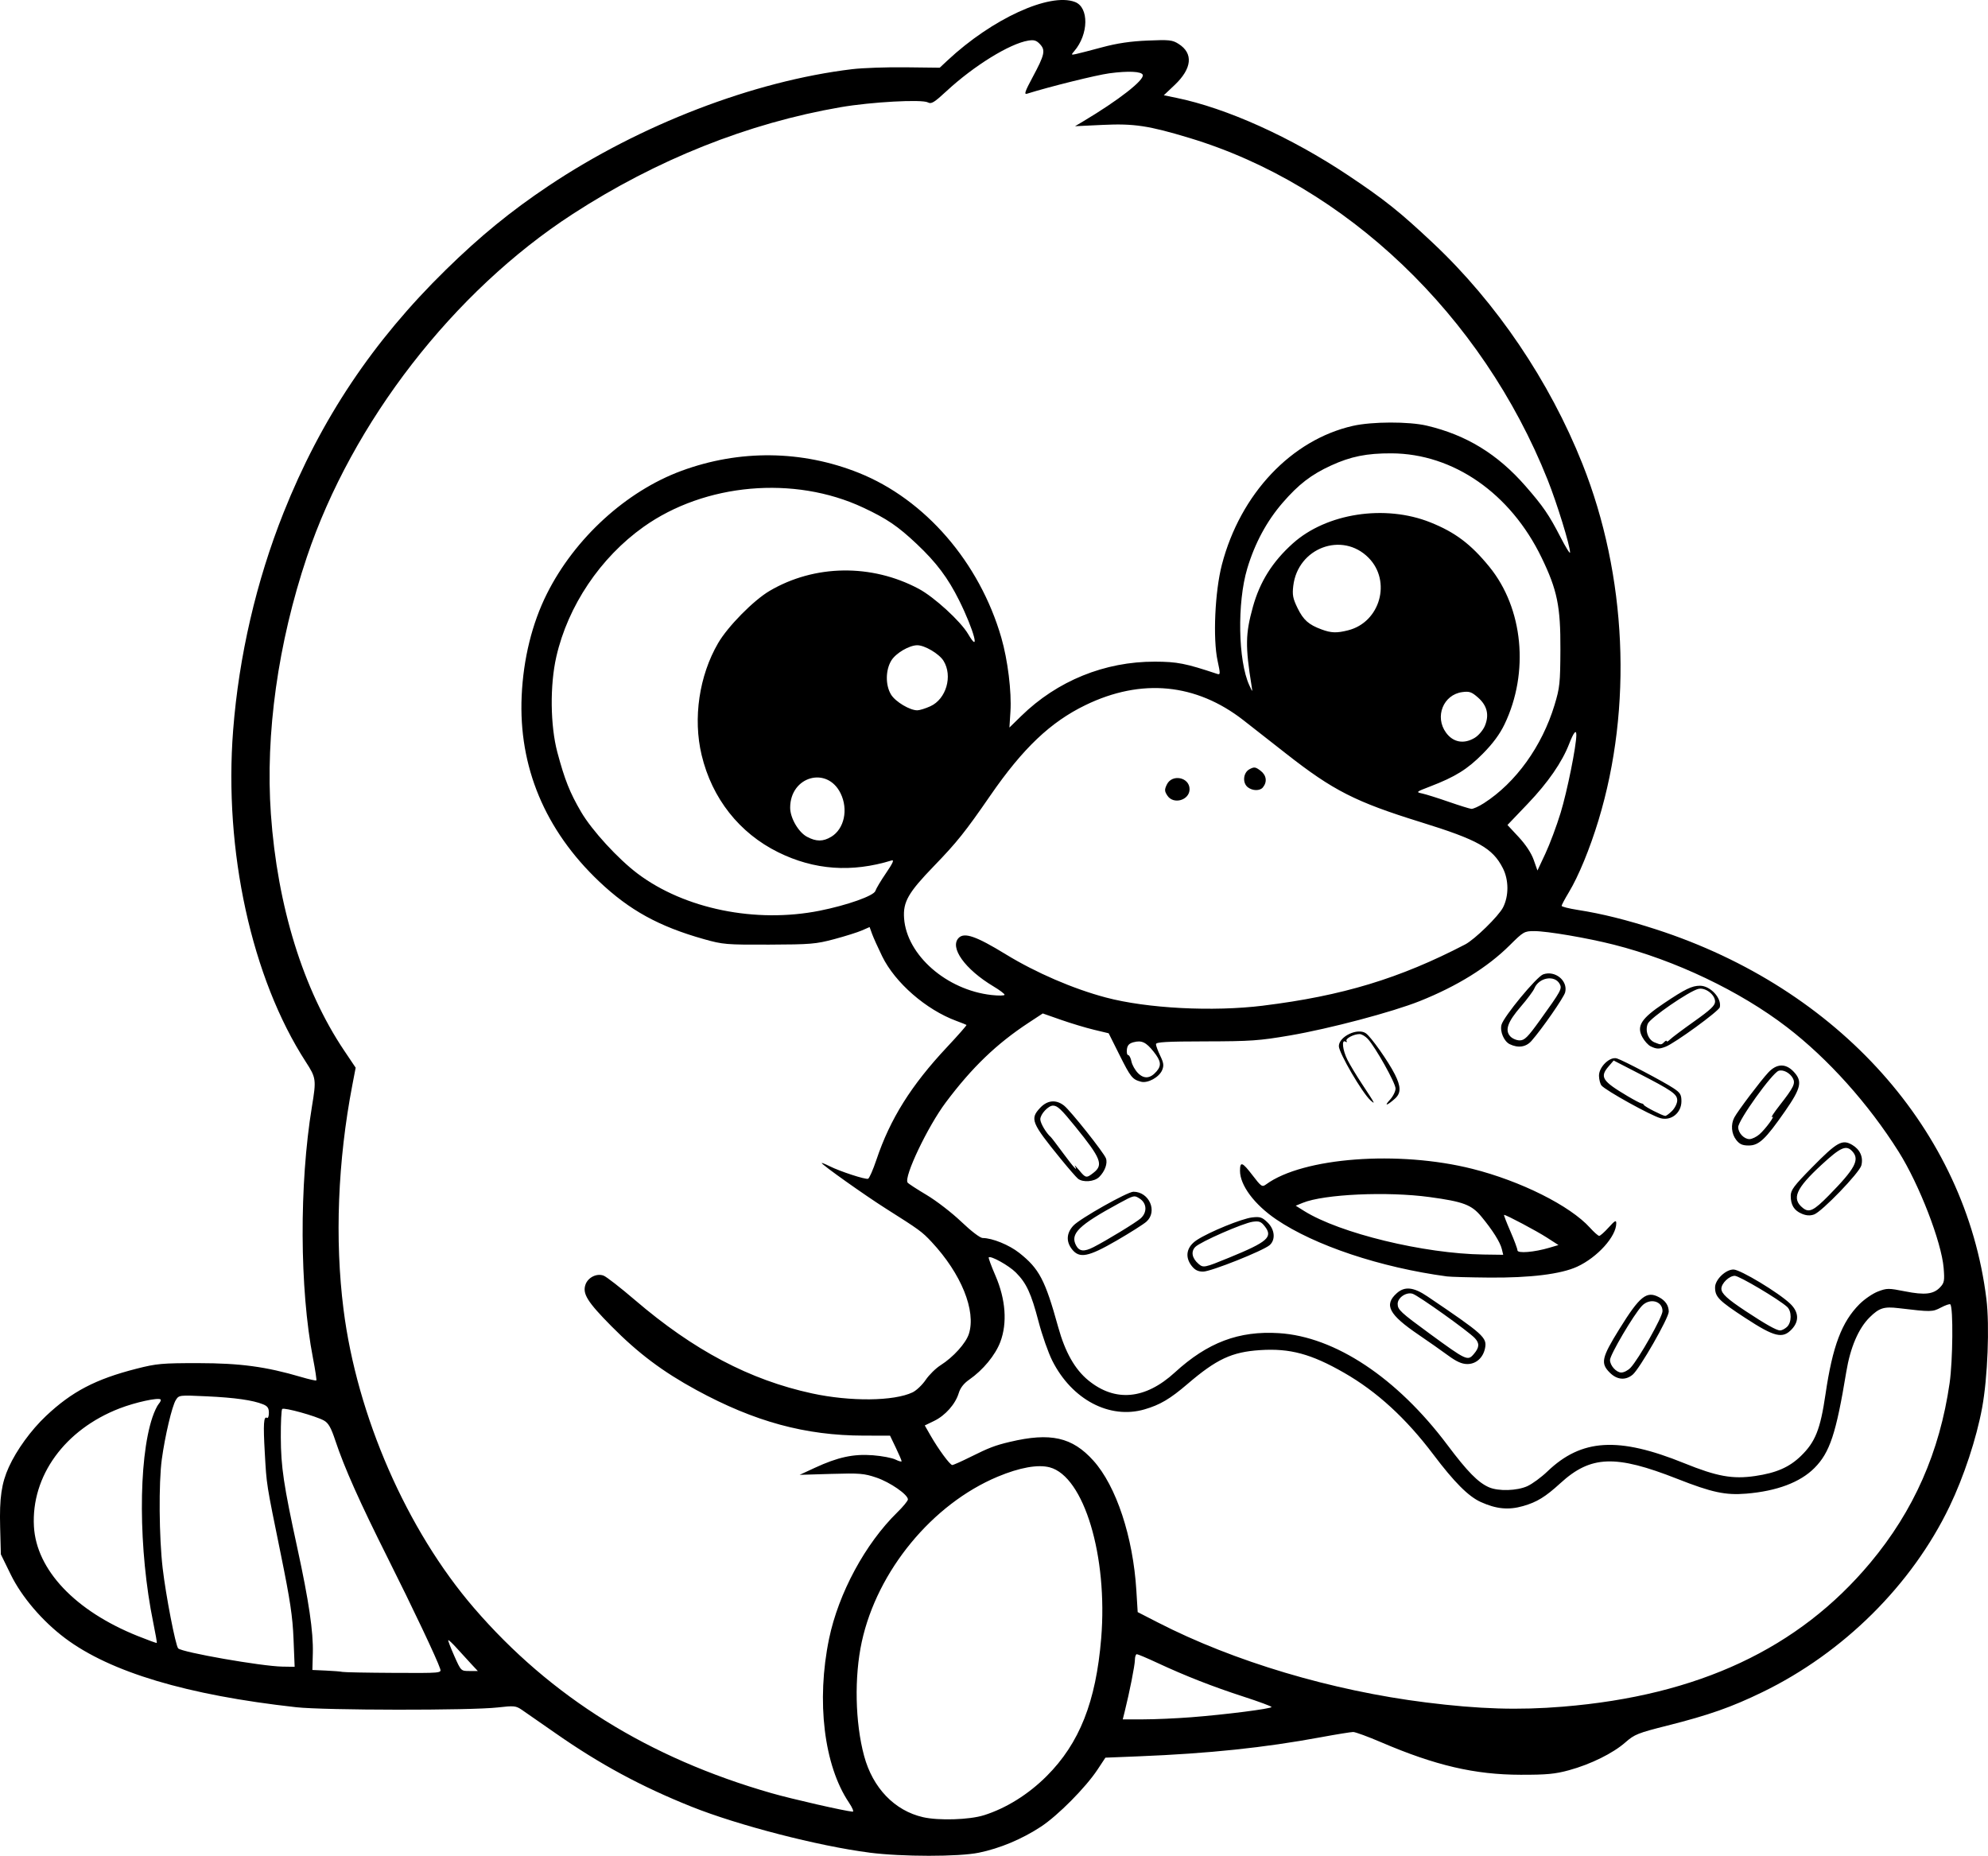 <?xml version="1.0" encoding="UTF-8" standalone="no"?>
<!-- Created with Inkscape (http://www.inkscape.org/) -->

<svg
   width="250.229mm"
   height="233.584mm"
   viewBox="0 0 250.229 233.584"
   version="1.1"
   id="svg1"
   xml:space="preserve"
   xmlns="http://www.w3.org/2000/svg"
   xmlns:svg="http://www.w3.org/2000/svg"><defs
     id="defs1" /><g
     id="layer1"
     transform="translate(-72.276,311.536)"><path
       style="fill:#000000"
       d="m 181.704,-78.349 c -6.399,-0.82 -16.544,-3.441 -22.403,-5.787 -6.307,-2.526 -11.504,-5.331 -17.066,-9.215 -1.892,-1.321 -3.81,-2.654 -4.264,-2.962 -0.764,-0.52 -0.987,-0.542 -3.043,-0.307 -3.417,0.391 -21.775,0.37 -25.37,-0.028 -13.726,-1.521 -23.401,-4.414 -29.103,-8.7 -2.857,-2.148 -5.448,-5.183 -6.824,-7.995 l -1.247,-2.547 -0.091,-3.44 c -0.097,-3.657 0.173,-5.516 1.092,-7.541 0.981,-2.161 2.803,-4.668 4.673,-6.432 3.269,-3.083 6.246,-4.639 11.391,-5.952 2.538,-0.648 3.212,-0.708 7.805,-0.704 5.267,0.005 8.496,0.441 12.924,1.744 0.996,0.293 1.857,0.487 1.913,0.431 0.056,-0.056 -0.135,-1.323 -0.424,-2.815 -1.684,-8.688 -1.739,-21.883 -0.13,-31.649 0.562,-3.413 0.534,-3.615 -0.778,-5.643 -6.811,-10.529 -10.321,-26.56 -9.138,-41.745 0.725,-9.307 2.913,-18.75 6.341,-27.357 4.69,-11.775 11.24,-21.582 20.42,-30.574 4.339,-4.25 8.176,-7.385 12.925,-10.563 11.524,-7.711 25.813,-13.205 38.229,-14.699 1.308,-0.157 4.323,-0.263 6.699,-0.235 l 4.321,0.051 0.974,-0.91 c 5.617,-5.251 12.864,-8.576 16.05,-7.365 1.782,0.677 1.73,4.07 -0.094,6.192 -0.409,0.476 -0.397,0.494 0.23,0.36 0.364,-0.078 1.852,-0.462 3.307,-0.854 1.858,-0.5 3.552,-0.751 5.689,-0.841 2.751,-0.117 3.126,-0.076 3.909,0.419 1.884,1.191 1.7,3.098 -0.499,5.18 l -1.36,1.287 1.555,0.318 c 6.339,1.296 14.451,4.954 21.663,9.769 4.574,3.054 6.5,4.592 10.697,8.543 7.973,7.505 14.635,17.356 18.774,27.758 5.594,14.061 6.343,30.644 2.027,44.865 -1.09,3.59 -2.506,7.029 -3.734,9.069 -0.5,0.83 -0.909,1.597 -0.909,1.705 0,0.108 0.923,0.34 2.051,0.517 3.021,0.472 6.132,1.246 9.856,2.452 22.985,7.445 38.95,25.313 41.56,46.513 0.416,3.376 0.159,9.912 -0.538,13.697 -0.71,3.855 -2.305,8.687 -4.104,12.429 -4.742,9.862 -13.349,18.405 -23.526,23.351 -3.919,1.905 -6.745,2.9 -12,4.225 -3.705,0.935 -4.132,1.106 -5.273,2.11 -1.562,1.375 -4.361,2.757 -7.099,3.506 -1.748,0.478 -2.809,0.577 -6.085,0.571 -5.778,-0.011 -10.734,-1.166 -17.562,-4.093 -1.655,-0.71 -3.237,-1.29 -3.514,-1.29 -0.277,0 -2.097,0.294 -4.044,0.654 -7.183,1.327 -14.087,2.051 -22.973,2.409 l -4.172,0.168 -0.986,1.493 c -1.492,2.259 -4.99,5.789 -7.13,7.194 -2.383,1.565 -5.16,2.729 -7.805,3.273 -2.547,0.523 -9.679,0.52 -13.79,-0.007 z m 14.401,-4.698 c 2.81,-0.883 5.612,-2.63 7.921,-4.94 4.128,-4.128 6.196,-9.352 6.855,-17.32 0.856,-10.346 -2.164,-20.386 -6.476,-21.534 -1.48,-0.394 -3.795,0.021 -6.552,1.175 -8.235,3.447 -15.16,11.86 -17.103,20.775 -0.961,4.41 -0.844,10.166 0.292,14.376 1.089,4.036 3.839,6.893 7.422,7.709 1.97,0.449 5.832,0.327 7.64,-0.242 z m -16.975,-1.604 c -3.139,-4.651 -4.125,-12.779 -2.5,-20.614 1.187,-5.725 4.555,-11.967 8.582,-15.906 0.738,-0.722 1.342,-1.458 1.342,-1.636 0,-0.607 -2.247,-2.162 -3.969,-2.745 -1.551,-0.526 -2.109,-0.571 -5.689,-0.465 l -3.969,0.118 1.914,-0.886 c 2.9,-1.343 4.859,-1.766 7.307,-1.578 1.142,0.088 2.422,0.332 2.844,0.542 0.422,0.211 0.768,0.303 0.768,0.205 2.1e-4,-0.098 -0.327,-0.861 -0.728,-1.696 l -0.728,-1.518 -3.307,-0.005 c -7.348,-0.011 -13.737,-1.751 -21.056,-5.733 -4.251,-2.313 -7.327,-4.623 -10.715,-8.048 -3.012,-3.044 -3.659,-4.083 -3.256,-5.229 0.321,-0.911 1.422,-1.454 2.285,-1.125 0.354,0.135 2.122,1.51 3.927,3.056 7.418,6.353 14.456,10.065 22.301,11.765 4.828,1.046 10.319,0.988 12.66,-0.133 0.476,-0.228 1.218,-0.934 1.649,-1.569 0.431,-0.635 1.273,-1.464 1.872,-1.842 1.599,-1.011 3.19,-2.773 3.565,-3.949 0.928,-2.912 -0.965,-7.579 -4.693,-11.572 -1.206,-1.291 -1.534,-1.53 -5.76,-4.202 -2.588,-1.636 -8.07,-5.526 -8.07,-5.727 0,-0.056 0.446,0.123 0.992,0.397 1.314,0.659 4.493,1.697 4.842,1.581 0.152,-0.051 0.625,-1.127 1.05,-2.392 1.731,-5.152 4.369,-9.362 8.88,-14.174 1.405,-1.499 2.51,-2.757 2.457,-2.797 -0.054,-0.04 -0.634,-0.271 -1.289,-0.513 -3.803,-1.407 -7.699,-4.801 -9.321,-8.12 -0.533,-1.091 -1.108,-2.368 -1.277,-2.836 l -0.307,-0.851 -0.964,0.423 c -0.53,0.233 -2.095,0.726 -3.477,1.096 -2.307,0.617 -2.981,0.674 -8.202,0.693 -5.397,0.019 -5.817,-0.016 -8.202,-0.687 -5.665,-1.595 -9.378,-3.638 -13.199,-7.261 -6.817,-6.465 -10.152,-14.453 -9.751,-23.349 0.212,-4.69 1.311,-9.142 3.177,-12.867 3.497,-6.981 9.974,-12.901 16.924,-15.467 7.313,-2.7 15.184,-2.611 22.337,0.253 8.341,3.34 15.186,11.251 17.932,20.727 0.816,2.817 1.311,6.832 1.151,9.335 l -0.128,1.993 1.483,-1.45 c 4.532,-4.431 10.513,-6.863 16.829,-6.844 2.815,0.009 3.849,0.212 7.844,1.542 0.401,0.134 0.405,0.003 0.044,-1.665 -0.601,-2.779 -0.334,-8.72 0.545,-12.092 2.319,-8.9 8.749,-15.71 16.49,-17.464 2.407,-0.546 7.048,-0.559 9.306,-0.026 4.973,1.172 8.897,3.574 12.411,7.595 2.22,2.54 2.967,3.631 4.409,6.432 0.663,1.289 1.206,2.162 1.206,1.939 0,-0.866 -1.64,-6.182 -2.823,-9.151 -8.257,-20.719 -25.401,-37.083 -45.077,-43.026 -5.154,-1.557 -6.985,-1.833 -10.929,-1.646 l -3.48,0.165 1.016,-0.605 c 4.45,-2.651 7.724,-5.204 7.51,-5.856 -0.144,-0.439 -1.83,-0.518 -4.212,-0.197 -1.641,0.221 -7.56,1.689 -10.362,2.57 -0.391,0.123 -0.249,-0.297 0.696,-2.055 1.533,-2.851 1.659,-3.411 0.943,-4.179 -0.446,-0.479 -0.746,-0.571 -1.476,-0.453 -2.331,0.378 -6.841,3.163 -10.28,6.347 -1.559,1.444 -1.928,1.67 -2.345,1.436 -0.742,-0.415 -7.123,-0.067 -10.991,0.599 -11.658,2.008 -23.181,6.604 -33.734,13.453 -14.993,9.731 -27.751,26.191 -33.452,43.16 -3.635,10.819 -5.241,22.297 -4.53,32.369 0.82,11.602 4.063,22.076 9.208,29.737 l 1.463,2.179 -0.42,2.187 c -1.834,9.557 -2.222,19.44 -1.11,28.23 1.699,13.432 7.966,27.773 16.425,37.59 9.654,11.203 21.985,18.879 37.44,23.306 2.568,0.736 9.191,2.247 10.222,2.332 0.177,0.015 -0.034,-0.501 -0.47,-1.146 z m 43.038,-10.732 c 4.311,-0.332 10.16,-1.077 10.155,-1.293 -0.002,-0.09 -1.58,-0.675 -3.506,-1.299 -3.887,-1.26 -7.341,-2.613 -10.87,-4.257 -1.288,-0.6 -2.449,-1.091 -2.58,-1.091 -0.131,0 -0.24,0.327 -0.242,0.728 -0.003,0.663 -0.665,4.014 -1.281,6.482 l -0.247,0.992 h 2.58 c 1.419,0 4.115,-0.118 5.991,-0.263 z m 46.855,-1.338 c 17.015,-1.396 29.646,-7.311 38.668,-18.111 5.474,-6.553 8.73,-13.93 9.982,-22.615 0.409,-2.841 0.468,-9.531 0.087,-9.912 -0.078,-0.078 -0.609,0.104 -1.181,0.404 -1.073,0.562 -1.233,0.564 -5.325,0.076 -1.843,-0.22 -2.439,-0.032 -3.638,1.149 -1.41,1.388 -2.443,3.795 -2.95,6.876 -1.281,7.769 -2.07,10.15 -4.007,12.095 -1.798,1.806 -4.732,2.909 -8.58,3.227 -2.622,0.217 -4.337,-0.152 -8.694,-1.867 -7.778,-3.062 -10.878,-2.946 -14.7,0.548 -1.893,1.731 -2.96,2.386 -4.7,2.883 -1.829,0.523 -3.38,0.373 -5.332,-0.515 -1.552,-0.706 -3.331,-2.489 -5.961,-5.975 -3.448,-4.569 -7.111,-7.924 -11.237,-10.289 -4.15,-2.38 -6.825,-3.1 -10.589,-2.85 -3.548,0.235 -5.463,1.131 -9.122,4.265 -2.196,1.881 -3.459,2.626 -5.409,3.193 -4.393,1.277 -9.139,-1.226 -11.604,-6.12 -0.507,-1.006 -1.285,-3.219 -1.729,-4.917 -0.936,-3.578 -1.527,-4.855 -2.866,-6.195 -0.879,-0.879 -3.16,-2.149 -3.41,-1.899 -0.057,0.057 0.326,1.097 0.851,2.311 1.287,2.976 1.504,5.961 0.608,8.332 -0.63,1.667 -2.181,3.545 -3.925,4.754 -0.671,0.465 -1.112,1.033 -1.308,1.685 -0.415,1.378 -1.687,2.818 -3.087,3.496 l -1.189,0.576 0.706,1.234 c 1.007,1.762 2.468,3.748 2.756,3.748 0.135,0 1.167,-0.459 2.293,-1.02 2.325,-1.159 3.089,-1.451 4.957,-1.894 5.115,-1.213 7.85,-0.6 10.51,2.359 2.881,3.204 4.998,9.603 5.411,16.352 l 0.166,2.715 2.54,1.304 c 9.568,4.913 21.872,8.583 33.761,10.069 6.722,0.84 11.613,0.99 17.25,0.528 z m -141.349,-4.779 c -0.362,-1.141 -3.433,-7.627 -6.605,-13.952 -3.517,-7.013 -5.454,-11.353 -6.577,-14.737 -0.546,-1.645 -0.87,-2.221 -1.43,-2.54 -1,-0.569 -5.04,-1.688 -5.268,-1.46 -0.103,0.103 -0.181,1.702 -0.173,3.554 0.015,3.734 0.356,6.026 2.081,13.951 1.45,6.664 2.02,10.531 1.949,13.229 l -0.056,2.117 1.695,0.075 c 0.932,0.041 1.873,0.117 2.092,0.168 0.218,0.051 3.114,0.106 6.434,0.123 6.029,0.031 6.037,0.03 5.86,-0.528 z m 3.94,-0.566 c -0.442,-0.473 -1.258,-1.366 -1.815,-1.985 -0.557,-0.619 -1.051,-1.086 -1.099,-1.038 -0.048,0.048 0.292,0.941 0.756,1.985 0.843,1.897 0.843,1.898 1.902,1.898 h 1.059 z m -22.392,-3.175 c -0.114,-2.825 -0.424,-4.892 -1.598,-10.649 -1.858,-9.111 -1.783,-8.636 -2.021,-12.814 -0.206,-3.608 -0.14,-4.626 0.282,-4.365 0.129,0.08 0.235,-0.205 0.235,-0.632 0,-0.6 -0.166,-0.845 -0.728,-1.073 -1.283,-0.522 -3.549,-0.843 -7.112,-1.009 -3.458,-0.161 -3.476,-0.158 -3.876,0.473 -0.472,0.746 -1.365,4.529 -1.763,7.467 -0.401,2.96 -0.346,9.809 0.11,13.705 0.402,3.44 1.623,9.741 1.953,10.083 0.48,0.497 10.493,2.25 13.103,2.294 l 1.556,0.026 z m -17.657,-2.061 c -1.867,-9.111 -1.912,-20.446 -0.105,-25.838 0.235,-0.699 0.593,-1.46 0.796,-1.69 0.203,-0.23 0.308,-0.48 0.234,-0.555 -0.276,-0.276 -3.159,0.351 -5.156,1.121 -6.9,2.661 -11.146,8.513 -10.787,14.866 0.309,5.467 5.191,10.624 13.043,13.777 1.297,0.521 2.387,0.918 2.423,0.882 0.035,-0.035 -0.166,-1.189 -0.448,-2.563 z m 172.967,-17.178 c 0.615,-0.279 1.745,-1.109 2.512,-1.844 4.297,-4.12 8.931,-4.4 17.223,-1.04 4.129,1.673 6.086,2.027 8.921,1.614 2.671,-0.389 4.307,-1.105 5.768,-2.523 1.816,-1.763 2.446,-3.346 3.097,-7.784 0.884,-6.029 2.041,-9.095 4.278,-11.331 0.624,-0.624 1.671,-1.339 2.327,-1.589 1.119,-0.427 1.329,-0.428 3.391,-0.019 2.509,0.498 3.6,0.371 4.434,-0.515 0.52,-0.554 0.568,-0.818 0.439,-2.418 -0.263,-3.257 -3.073,-10.525 -5.659,-14.633 -3.803,-6.043 -8.883,-11.708 -14.073,-15.692 -5.908,-4.535 -14.061,-8.42 -21.779,-10.376 -3.362,-0.852 -8.388,-1.709 -10.027,-1.709 -1.236,0 -1.36,0.072 -3.083,1.786 -2.782,2.767 -6.606,5.14 -11.32,7.024 -3.452,1.379 -11.362,3.473 -16.333,4.324 -3.861,0.661 -4.951,0.737 -10.588,0.747 -4.97,0.008 -6.284,0.082 -6.284,0.354 -9e-5,0.189 0.241,0.842 0.535,1.452 0.435,0.901 0.481,1.239 0.245,1.808 -0.371,0.896 -1.813,1.69 -2.659,1.465 -1.091,-0.29 -1.304,-0.555 -2.708,-3.364 l -1.367,-2.735 -1.852,-0.444 c -1.019,-0.244 -2.885,-0.806 -4.147,-1.248 l -2.295,-0.804 -1.767,1.161 c -4.053,2.662 -7.135,5.625 -10.443,10.041 -2.277,3.039 -5.301,9.389 -4.804,10.086 0.094,0.132 1.17,0.834 2.391,1.559 1.221,0.726 3.186,2.241 4.366,3.368 1.253,1.196 2.373,2.049 2.693,2.051 1.212,0.005 3.329,0.865 4.599,1.869 2.523,1.994 3.263,3.405 4.906,9.342 0.872,3.153 2.101,5.326 3.795,6.709 3.378,2.759 7.164,2.411 10.89,-1 4.127,-3.778 8.053,-5.26 13.097,-4.945 7.067,0.441 14.871,5.624 21.221,14.093 2.499,3.333 3.858,4.715 5.217,5.307 1.196,0.521 3.531,0.451 4.843,-0.144 z m 10.371,-14.277 c -1.191,-1.191 -1.039,-1.881 1.215,-5.514 2.56,-4.127 3.419,-4.816 4.974,-3.988 0.811,0.432 1.221,1.037 1.231,1.815 0.01,0.786 -3.664,7.203 -4.545,7.937 -0.899,0.75 -1.968,0.657 -2.875,-0.251 z m 2.607,-0.619 c 1.036,-1.103 4.025,-6.396 4.026,-7.131 0.002,-1.29 -1.619,-1.696 -2.601,-0.651 -1.027,1.093 -4,6.138 -4.008,6.801 -0.008,0.691 0.79,1.58 1.419,1.58 0.33,0 0.853,-0.269 1.163,-0.599 z m -22.96,-1.547 c -0.8,-0.589 -2.479,-1.766 -3.729,-2.617 -3.741,-2.544 -4.374,-3.755 -2.728,-5.226 0.99,-0.885 2.111,-0.769 3.835,0.397 7.102,4.801 7.537,5.192 7.269,6.532 -0.242,1.208 -1.137,2.003 -2.246,1.993 -0.681,-0.006 -1.354,-0.309 -2.401,-1.079 z m 3.226,-0.17 c 0.715,-0.832 0.751,-1.353 0.138,-2.011 -0.802,-0.861 -7.099,-5.354 -7.828,-5.585 -0.796,-0.253 -1.886,0.482 -1.886,1.272 0,0.732 0.359,1.066 4.054,3.767 4.602,3.365 4.764,3.44 5.522,2.557 z m 34.156,-4.565 c -3.324,-2.174 -3.78,-2.637 -3.78,-3.839 0,-0.965 1.322,-2.246 2.318,-2.246 0.855,0 5.694,2.918 7.141,4.306 1.076,1.032 1.152,2.181 0.211,3.196 -1.162,1.254 -2.179,1.01 -5.889,-1.417 z m 5.261,1.15 c 0.618,-0.559 0.63,-1.995 0.021,-2.54 -1.091,-0.976 -6.026,-3.901 -6.581,-3.901 -0.706,0 -1.687,0.946 -1.687,1.627 0,0.602 0.743,1.288 3.043,2.807 2.513,1.661 3.895,2.438 4.345,2.442 0.207,0.002 0.594,-0.194 0.86,-0.435 z m -42.776,-6.363 c -8.376,-1.126 -16.657,-3.891 -21.498,-7.178 -2.755,-1.871 -4.564,-4.296 -4.564,-6.118 0,-1.213 0.29,-1.115 1.544,0.523 1.142,1.491 1.237,1.555 1.75,1.18 4.632,-3.386 16.643,-4.29 25.942,-1.953 6.096,1.532 12.312,4.644 14.819,7.419 0.508,0.562 1.028,1.021 1.157,1.021 0.129,0 0.665,-0.477 1.191,-1.059 0.792,-0.876 0.957,-0.966 0.957,-0.521 0,1.653 -2.369,4.281 -4.919,5.457 -2.033,0.938 -5.907,1.417 -11.088,1.373 -2.474,-0.021 -4.855,-0.086 -5.292,-0.145 z m 6.892,-3.452 c -0.212,-0.87 -1.171,-2.39 -2.575,-4.083 -1.236,-1.49 -2.258,-1.875 -6.508,-2.455 -5.341,-0.729 -13.301,-0.366 -15.976,0.727 l -0.882,0.361 1.058,0.662 c 4.495,2.81 15.074,5.377 22.584,5.482 l 2.476,0.034 z m 6.02,-0.171 1.111,-0.328 -1.455,-0.938 c -1.306,-0.842 -5.109,-2.861 -5.39,-2.861 -0.061,0 0.292,0.923 0.784,2.051 0.492,1.128 0.897,2.213 0.898,2.412 0.004,0.414 2.107,0.241 4.052,-0.334 z m -45.053,2.302 c -0.905,-1.151 -0.652,-2.415 0.655,-3.268 1.568,-1.024 5.656,-2.691 6.959,-2.84 0.983,-0.112 1.245,-0.028 1.918,0.617 0.92,0.881 1.051,2.173 0.29,2.861 -0.769,0.696 -7.407,3.343 -8.383,3.343 -0.64,0 -1.032,-0.194 -1.44,-0.714 z m 4.724,-1.049 c 4.861,-1.992 5.534,-2.589 4.462,-3.952 -0.456,-0.58 -0.701,-0.672 -1.496,-0.563 -1.214,0.167 -6.584,2.518 -7.232,3.167 -0.58,0.58 -0.426,1.421 0.388,2.125 0.62,0.535 0.728,0.514 3.877,-0.777 z m -19.793,-1.051 c -0.763,-0.97 -0.699,-2.044 0.179,-2.982 0.827,-0.884 6.812,-4.258 7.552,-4.258 1.996,0 3.076,2.495 1.633,3.772 -0.369,0.326 -2.059,1.397 -3.755,2.38 -3.563,2.063 -4.674,2.279 -5.609,1.089 z m 2.706,-0.266 c 1.683,-0.862 5.358,-3.104 5.94,-3.624 0.836,-0.747 0.786,-1.89 -0.107,-2.475 -0.69,-0.452 -0.734,-0.443 -2.58,0.559 -5.135,2.787 -6.228,3.858 -5.439,5.333 0.402,0.75 1.012,0.808 2.185,0.207 z m 89.154,-4.205 c -0.969,-0.407 -1.391,-1.094 -1.391,-2.261 0,-0.721 0.405,-1.261 2.677,-3.57 3.154,-3.205 3.803,-3.57 5.053,-2.84 0.993,0.58 1.423,1.537 1.16,2.584 -0.228,0.91 -4.979,5.84 -5.954,6.18 -0.507,0.177 -0.969,0.149 -1.544,-0.093 z m 3.401,-2.306 c 3.312,-3.37 3.915,-4.494 2.972,-5.535 -0.773,-0.854 -1.462,-0.557 -3.873,1.667 -3.265,3.013 -3.816,4.289 -2.353,5.456 0.777,0.62 1.368,0.332 3.253,-1.587 z m -94.52,-2.117 c -0.22,-0.182 -1.177,-1.283 -2.126,-2.447 -3.729,-4.574 -3.928,-5.063 -2.628,-6.454 0.913,-0.977 2.005,-1.082 3.014,-0.288 0.812,0.639 5.001,5.91 5.272,6.635 0.235,0.627 -0.124,1.628 -0.842,2.346 -0.611,0.611 -2.067,0.724 -2.691,0.209 z m 1.983,-0.747 c 1.256,-0.988 0.928,-1.811 -2.309,-5.801 -1.783,-2.198 -2.237,-2.626 -2.798,-2.638 -0.589,-0.013 -1.605,1.077 -1.605,1.722 0,0.483 0.739,1.732 1.325,2.239 0.084,0.073 0.789,0.996 1.567,2.051 1.297,1.76 1.898,2.412 1.462,1.587 -0.096,-0.182 0.144,0.056 0.533,0.529 0.834,1.013 0.914,1.027 1.824,0.312 z m 80.885,-4.118 c -0.609,-0.774 -0.709,-1.945 -0.242,-2.826 0.437,-0.824 3.328,-4.652 4.283,-5.671 1.05,-1.12 2.166,-1.162 3.166,-0.118 1.16,1.211 0.978,2.064 -1.075,5.013 -2.451,3.521 -3.277,4.3 -4.564,4.3 -0.787,0 -1.146,-0.159 -1.569,-0.697 z m 2.912,-0.701 c 0.777,-0.668 2.117,-2.513 1.587,-2.185 -0.192,0.119 0.244,-0.544 0.969,-1.474 1.774,-2.273 2.008,-2.753 1.661,-3.403 -0.366,-0.684 -1.23,-1.134 -1.799,-0.937 -0.819,0.283 -5.083,6.23 -5.083,7.089 0,0.733 0.745,1.518 1.43,1.506 0.305,-0.005 0.861,-0.273 1.236,-0.595 z m -12.458,-2.042 c -1.23,-0.341 -6.89,-3.479 -7.414,-4.109 -0.16,-0.193 -0.302,-0.736 -0.316,-1.207 -0.032,-1.115 1.368,-2.478 2.259,-2.201 0.791,0.246 5.905,2.939 7.126,3.753 0.848,0.565 0.992,0.804 0.992,1.638 0,1.468 -1.289,2.503 -2.648,2.126 z m 1.469,-0.913 c 0.357,-0.357 0.649,-0.951 0.649,-1.32 0,-0.791 -0.613,-1.218 -4.996,-3.475 l -3.005,-1.547 -0.63,0.732 c -1.151,1.338 -0.83,1.845 2.379,3.749 0.854,0.507 1.648,0.922 1.764,0.922 0.116,0 0.25,0.089 0.299,0.198 0.092,0.207 2.312,1.344 2.68,1.373 0.116,0.009 0.503,-0.276 0.86,-0.633 z m -35.532,-1.375 c 0.4,-0.431 0.728,-1.08 0.728,-1.444 0,-0.689 -2.54,-5.221 -3.505,-6.256 -0.306,-0.327 -0.768,-0.595 -1.026,-0.595 -0.737,0 -1.82,0.578 -1.637,0.873 0.094,0.151 0.033,0.185 -0.141,0.078 -0.514,-0.317 -0.356,1.087 0.259,2.3 0.31,0.613 1.114,1.947 1.786,2.966 1.725,2.614 1.775,2.709 1.11,2.123 -1.025,-0.906 -3.999,-6.005 -3.983,-6.831 0.022,-1.215 2.374,-2.327 3.4,-1.609 0.653,0.458 2.819,3.524 3.647,5.165 0.778,1.541 0.785,2.367 0.025,3.051 -0.992,0.893 -1.437,1.013 -0.661,0.178 z m 32.835,-6.754 c -0.313,-0.151 -0.784,-0.674 -1.046,-1.162 -0.749,-1.391 -0.149,-2.331 2.718,-4.254 2.68,-1.798 3.527,-2.21 4.54,-2.21 1.307,0 2.754,1.568 2.495,2.705 -0.11,0.484 -5.667,4.532 -6.827,4.972 -0.829,0.315 -1.14,0.307 -1.88,-0.051 z m 1.707,-0.535 c 0.175,-0.175 0.318,-0.226 0.318,-0.113 0,0.112 0.189,0.015 0.421,-0.217 0.231,-0.231 1.601,-1.257 3.043,-2.28 2.066,-1.465 2.622,-1.993 2.622,-2.489 0,-0.877 -1.228,-1.807 -2.105,-1.594 -1.167,0.283 -6.057,3.65 -6.365,4.382 -0.371,0.882 0.048,2.028 0.859,2.354 0.805,0.323 0.843,0.322 1.208,-0.043 z m -19.441,0.268 c -0.723,-0.349 -1.254,-1.589 -1.042,-2.433 0.256,-1.021 4.431,-6.073 5.257,-6.361 1.505,-0.525 3.126,0.807 2.759,2.268 -0.16,0.636 -2.907,4.595 -4.241,6.113 -0.682,0.776 -1.672,0.926 -2.732,0.413 z m 3.79,-3.001 c 2.682,-3.729 2.819,-3.98 2.498,-4.578 -0.629,-1.174 -2.629,-0.821 -3.195,0.565 -0.131,0.32 -0.894,1.343 -1.696,2.274 -1.664,1.933 -2.035,2.974 -1.334,3.749 0.255,0.281 0.789,0.511 1.188,0.511 0.613,0 1.006,-0.39 2.539,-2.521 z m -48.259,6.438 c 0.658,-0.76 0.579,-1.317 -0.353,-2.491 -0.956,-1.205 -1.508,-1.465 -2.535,-1.193 -0.553,0.147 -0.772,0.385 -0.834,0.909 -0.046,0.391 0.028,0.71 0.165,0.71 0.137,0 0.321,0.36 0.409,0.801 0.088,0.44 0.462,1.103 0.831,1.472 0.759,0.759 1.54,0.689 2.316,-0.208 z m 13.436,-8.292 c 9.955,-1.227 17.178,-3.416 25.421,-7.702 1.204,-0.626 4.209,-3.562 4.768,-4.658 0.74,-1.451 0.73,-3.461 -0.024,-4.94 -1.293,-2.534 -3.122,-3.56 -10.331,-5.794 -8.219,-2.547 -11.036,-3.98 -16.954,-8.624 -2.055,-1.612 -4.468,-3.502 -5.362,-4.2 -5.969,-4.656 -12.851,-5.318 -19.883,-1.912 -4.404,2.133 -7.875,5.43 -11.981,11.383 -3.155,4.573 -4.209,5.892 -7.084,8.864 -3.259,3.369 -3.921,4.528 -3.772,6.598 0.334,4.623 5.341,9.016 10.996,9.648 0.91,0.102 1.654,0.088 1.654,-0.031 0,-0.119 -0.626,-0.59 -1.392,-1.048 -3.598,-2.152 -5.577,-4.917 -4.376,-6.118 0.718,-0.718 2.207,-0.197 5.915,2.073 3.786,2.317 8.481,4.344 12.595,5.437 5.203,1.382 13.456,1.81 19.81,1.027 z m -12.062,-26.434 c -0.365,-0.557 -0.375,-0.751 -0.07,-1.389 0.656,-1.374 2.864,-0.926 2.864,0.581 0,1.39 -2.028,1.976 -2.793,0.808 z m 10.135,-1.044 c -0.717,-0.544 -0.6,-1.85 0.204,-2.28 0.591,-0.316 0.749,-0.294 1.389,0.192 0.748,0.568 0.863,1.412 0.288,2.105 -0.371,0.447 -1.281,0.439 -1.881,-0.016 z m -53.909,15.533 c 3.465,-0.689 6.826,-1.881 7.019,-2.489 0.094,-0.296 0.702,-1.315 1.352,-2.264 0.841,-1.229 1.044,-1.682 0.704,-1.578 -5.042,1.551 -9.748,1.213 -14.282,-1.025 -4.904,-2.42 -8.341,-6.784 -9.644,-12.243 -1.102,-4.62 -0.313,-9.975 2.077,-14.085 1.22,-2.098 4.454,-5.38 6.473,-6.569 5.661,-3.333 12.832,-3.437 18.771,-0.271 1.948,1.038 5.282,4.09 6.223,5.695 1.584,2.703 0.729,-0.499 -1.132,-4.238 -1.407,-2.827 -2.862,-4.763 -5.326,-7.088 -2.386,-2.251 -3.776,-3.195 -6.765,-4.593 -8.666,-4.056 -19.903,-3.065 -27.634,2.435 -5.436,3.868 -9.513,9.938 -10.976,16.345 -0.819,3.588 -0.762,8.683 0.135,12.041 0.923,3.454 1.57,5.075 2.995,7.508 1.355,2.313 4.646,5.902 7.11,7.754 5.91,4.443 14.854,6.265 22.899,4.666 z m 93.272,-12.322 c 0.824,-2.698 1.978,-8.416 1.978,-9.801 0,-0.749 -0.346,-0.32 -0.904,1.121 -0.891,2.303 -2.663,4.867 -5.195,7.519 l -2.57,2.692 1.413,1.518 c 0.884,0.95 1.591,2.023 1.887,2.865 l 0.474,1.347 1.004,-2.143 c 0.552,-1.179 1.413,-3.482 1.913,-5.118 z m -91.796,3.008 c 1.627,-0.992 2.152,-3.424 1.175,-5.443 -1.686,-3.484 -6.356,-2.168 -6.356,1.79 0,1.288 1.038,3.08 2.119,3.66 1.161,0.622 2.031,0.62 3.061,-0.008 z m 82.146,-4.226 c 4.009,-2.576 7.306,-7.159 8.88,-12.341 0.664,-2.188 0.725,-2.757 0.743,-7.011 0.024,-5.423 -0.397,-7.476 -2.368,-11.552 -3.915,-8.096 -11.104,-13.09 -18.894,-13.126 -3.108,-0.015 -5.128,0.392 -7.606,1.53 -2.5,1.148 -4.089,2.372 -6.102,4.7 -2.003,2.316 -3.502,5.105 -4.449,8.275 -1.283,4.297 -1.155,11.606 0.256,14.675 0.42,0.914 0.423,0.915 0.297,0.129 -0.809,-5.038 -0.784,-6.575 0.157,-9.974 0.879,-3.174 2.459,-5.688 5.02,-7.99 4.242,-3.814 11.605,-4.944 17.32,-2.658 3.124,1.25 5.095,2.734 7.426,5.593 4.264,5.229 5.041,13.295 1.911,19.822 -0.595,1.241 -1.465,2.42 -2.732,3.702 -1.93,1.953 -3.474,2.914 -6.621,4.121 -1.797,0.689 -1.827,0.715 -1.015,0.888 0.46,0.098 1.949,0.565 3.307,1.037 1.359,0.472 2.655,0.876 2.881,0.898 0.226,0.021 0.941,-0.301 1.587,-0.717 z m -1.146,-8.233 c 0.469,-0.286 1.037,-0.959 1.261,-1.496 0.574,-1.374 0.288,-2.555 -0.862,-3.565 -0.806,-0.708 -1.087,-0.805 -1.981,-0.685 -2.389,0.32 -3.505,3.102 -2.048,5.103 0.903,1.239 2.26,1.48 3.631,0.644 z m -68.536,-3.962 c 1.997,-0.907 2.839,-3.81 1.659,-5.719 -0.548,-0.886 -2.383,-1.973 -3.315,-1.962 -1.012,0.011 -2.681,0.994 -3.249,1.912 -0.748,1.211 -0.763,3.13 -0.034,4.31 0.553,0.895 2.37,1.978 3.301,1.968 0.291,-0.003 1.028,-0.232 1.638,-0.509 z m 52.585,-9.562 c 4.033,-1.015 5.488,-6.183 2.572,-9.131 -3.309,-3.345 -8.909,-1.255 -9.476,3.538 -0.136,1.145 -0.048,1.597 0.542,2.803 0.732,1.496 1.395,2.084 3.031,2.685 1.214,0.447 1.891,0.468 3.332,0.105 z"
       id="path170" /></g></svg>
